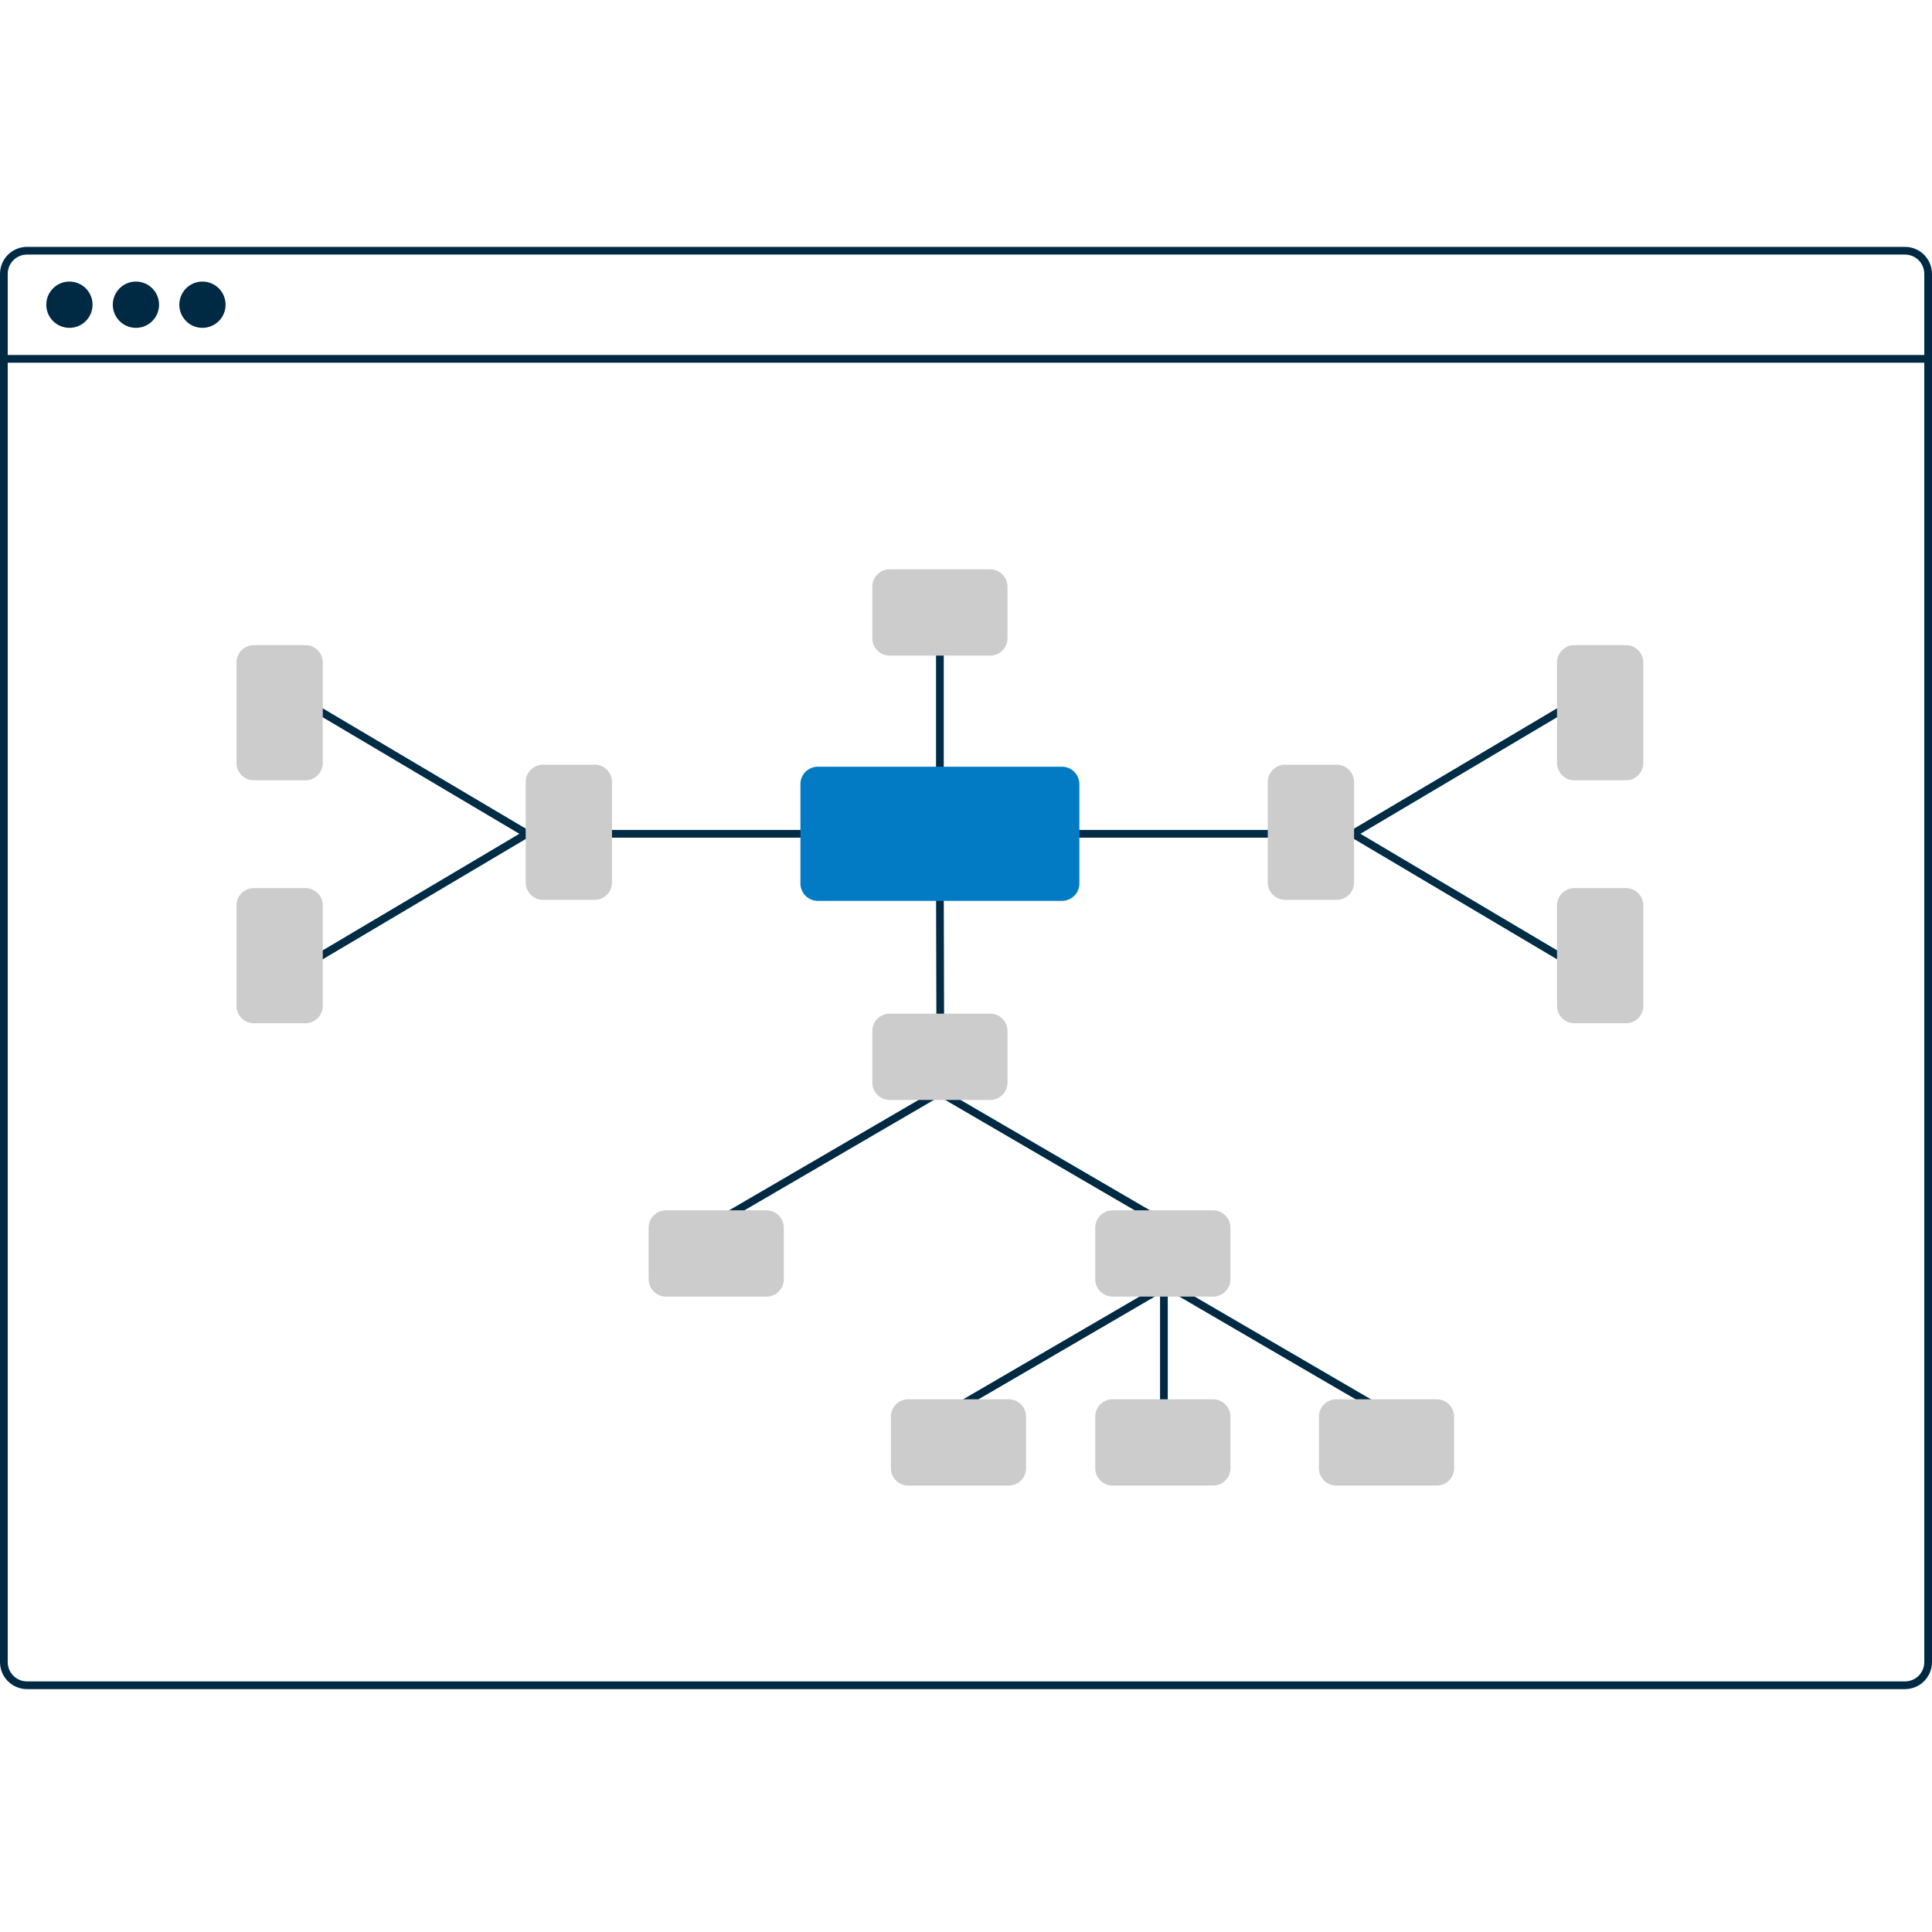 <svg width="180" height="180" viewBox="0 0 180 180" fill="none" xmlns="http://www.w3.org/2000/svg">
<path d="M177.485 23H2.515C1.848 23.001 1.209 23.266 0.737 23.737C0.266 24.209 0.001 24.848 0 25.515V154.856C0.001 155.523 0.266 156.162 0.737 156.634C1.209 157.105 1.848 157.371 2.515 157.371H177.485C178.152 157.371 178.791 157.105 179.263 156.634C179.734 156.162 179.999 155.523 180 154.856V25.515C179.999 24.848 179.734 24.209 179.263 23.737C178.791 23.266 178.152 23.001 177.485 23V23ZM179.281 154.856C179.281 155.333 179.092 155.789 178.755 156.126C178.418 156.463 177.961 156.652 177.485 156.653H2.515C2.039 156.652 1.582 156.463 1.245 156.126C0.908 155.789 0.719 155.333 0.719 154.856V25.515C0.719 25.039 0.908 24.582 1.245 24.245C1.582 23.908 2.039 23.719 2.515 23.719H177.485C177.961 23.719 178.418 23.908 178.755 24.245C179.092 24.582 179.281 25.039 179.281 25.515V154.856Z" fill="#002A44"/>
<path d="M179.641 33.074H0.359V33.793H179.641V33.074Z" fill="#002A44"/>
<path d="M6.467 30.545C7.658 30.545 8.623 29.58 8.623 28.389C8.623 27.199 7.658 26.233 6.467 26.233C5.277 26.233 4.312 27.199 4.312 28.389C4.312 29.58 5.277 30.545 6.467 30.545Z" fill="#002A44"/>
<path d="M12.665 30.545C13.855 30.545 14.82 29.58 14.82 28.389C14.82 27.199 13.855 26.233 12.665 26.233C11.474 26.233 10.509 27.199 10.509 28.389C10.509 29.58 11.474 30.545 12.665 30.545Z" fill="#002A44"/>
<path d="M18.862 30.545C20.052 30.545 21.017 29.58 21.017 28.389C21.017 27.199 20.052 26.233 18.862 26.233C17.671 26.233 16.706 27.199 16.706 28.389C16.706 29.58 17.671 30.545 18.862 30.545Z" fill="#002A44"/>
<path d="M108.438 134.846C108.343 134.846 108.252 134.808 108.184 134.741C108.117 134.673 108.079 134.582 108.079 134.487V119.756C108.079 119.661 108.117 119.57 108.184 119.502C108.252 119.435 108.343 119.397 108.438 119.397C108.534 119.397 108.625 119.435 108.692 119.502C108.76 119.57 108.798 119.661 108.798 119.756V134.487C108.798 134.582 108.76 134.673 108.692 134.741C108.625 134.808 108.534 134.846 108.438 134.846V134.846Z" fill="#002A44"/>
<path d="M107.947 114.008C107.883 114.008 107.821 113.991 107.766 113.959L87.354 102.065C87.272 102.017 87.212 101.938 87.188 101.846C87.163 101.754 87.177 101.656 87.225 101.574C87.272 101.492 87.351 101.432 87.443 101.408C87.535 101.383 87.633 101.396 87.716 101.444L108.128 113.338C108.196 113.378 108.25 113.439 108.28 113.512C108.31 113.585 108.315 113.666 108.294 113.742C108.273 113.818 108.228 113.886 108.165 113.934C108.103 113.982 108.026 114.008 107.947 114.008V114.008Z" fill="#002A44"/>
<path d="M67.122 114.008C67.043 114.008 66.966 113.982 66.904 113.934C66.841 113.886 66.796 113.818 66.775 113.742C66.754 113.666 66.76 113.585 66.79 113.512C66.82 113.439 66.873 113.378 66.941 113.338L87.354 101.444C87.436 101.397 87.534 101.384 87.626 101.408C87.718 101.433 87.796 101.493 87.844 101.575C87.892 101.657 87.905 101.755 87.881 101.846C87.857 101.938 87.797 102.017 87.715 102.065L67.303 113.959C67.248 113.991 67.186 114.008 67.122 114.008V114.008Z" fill="#002A44"/>
<path d="M129.145 131.972C129.082 131.972 129.019 131.955 128.965 131.923L108.552 120.029C108.47 119.981 108.41 119.903 108.386 119.811C108.362 119.719 108.375 119.621 108.423 119.538C108.471 119.456 108.549 119.396 108.641 119.372C108.733 119.347 108.831 119.361 108.914 119.408L129.326 131.302C129.395 131.342 129.448 131.403 129.478 131.476C129.508 131.549 129.513 131.63 129.492 131.706C129.472 131.783 129.426 131.85 129.364 131.898C129.301 131.946 129.224 131.972 129.145 131.972V131.972Z" fill="#002A44"/>
<path d="M88.321 131.972C88.242 131.972 88.165 131.946 88.102 131.898C88.039 131.85 87.994 131.783 87.973 131.706C87.953 131.63 87.958 131.549 87.988 131.476C88.018 131.403 88.071 131.342 88.139 131.302L108.552 119.408C108.634 119.361 108.732 119.348 108.824 119.372C108.916 119.397 108.994 119.457 109.042 119.539C109.09 119.621 109.103 119.719 109.079 119.811C109.055 119.902 108.996 119.981 108.914 120.029L88.501 131.923C88.446 131.955 88.384 131.972 88.321 131.972V131.972Z" fill="#002A44"/>
<path d="M87.6 95.684C87.505 95.684 87.414 95.647 87.347 95.579C87.279 95.512 87.242 95.421 87.241 95.326L87.208 82.253C87.208 82.205 87.217 82.159 87.235 82.115C87.253 82.071 87.279 82.032 87.313 81.998C87.346 81.965 87.385 81.938 87.429 81.92C87.472 81.902 87.519 81.893 87.566 81.892H87.567C87.662 81.892 87.754 81.93 87.821 81.997C87.888 82.065 87.926 82.156 87.927 82.251L87.96 95.324C87.96 95.371 87.951 95.418 87.933 95.462C87.915 95.505 87.888 95.545 87.855 95.578C87.822 95.612 87.782 95.638 87.739 95.657C87.695 95.675 87.649 95.684 87.601 95.684L87.6 95.684Z" fill="#002C46"/>
<path d="M92.248 102.48H82.888C82.46 102.48 82.049 102.31 81.746 102.006C81.442 101.703 81.272 101.292 81.272 100.864V96.056C81.272 95.627 81.442 95.216 81.746 94.913C82.049 94.61 82.46 94.44 82.888 94.439H92.248C92.677 94.44 93.088 94.61 93.391 94.913C93.694 95.216 93.865 95.627 93.865 96.056V100.864C93.865 101.292 93.694 101.703 93.391 102.006C93.088 102.31 92.677 102.48 92.248 102.48V102.48Z" fill="#CCCCCC"/>
<path d="M76.757 78.042H56.841C56.745 78.042 56.654 78.004 56.587 77.937C56.519 77.87 56.481 77.778 56.481 77.683C56.481 77.588 56.519 77.496 56.587 77.429C56.654 77.362 56.745 77.324 56.841 77.324H76.757C76.852 77.324 76.944 77.362 77.011 77.429C77.078 77.496 77.116 77.588 77.116 77.683C77.116 77.778 77.078 77.87 77.011 77.937C76.944 78.004 76.852 78.042 76.757 78.042Z" fill="#002C46"/>
<path d="M87.567 72.91C87.472 72.91 87.381 72.873 87.313 72.805C87.246 72.738 87.208 72.647 87.208 72.551V60.115C87.208 60.02 87.246 59.929 87.313 59.861C87.381 59.794 87.472 59.756 87.567 59.756C87.663 59.756 87.754 59.794 87.821 59.861C87.889 59.929 87.927 60.02 87.927 60.115V72.551C87.927 72.647 87.889 72.738 87.821 72.805C87.754 72.873 87.663 72.91 87.567 72.91V72.91Z" fill="#002C46"/>
<path d="M49.09 78.042C49.026 78.042 48.963 78.025 48.907 77.992L29.573 66.532C29.491 66.484 29.432 66.405 29.409 66.312C29.385 66.22 29.399 66.123 29.448 66.041C29.496 65.959 29.575 65.9 29.667 65.876C29.759 65.852 29.857 65.866 29.939 65.914L49.274 77.374C49.342 77.414 49.394 77.475 49.424 77.548C49.453 77.621 49.458 77.702 49.437 77.778C49.416 77.854 49.371 77.921 49.308 77.969C49.246 78.016 49.169 78.042 49.09 78.042V78.042Z" fill="#002C46"/>
<path d="M29.757 89.502C29.678 89.502 29.602 89.476 29.539 89.428C29.476 89.381 29.431 89.314 29.41 89.238C29.389 89.162 29.394 89.081 29.424 89.008C29.453 88.935 29.506 88.874 29.573 88.834L48.908 77.374C48.99 77.325 49.088 77.311 49.181 77.335C49.273 77.358 49.352 77.418 49.401 77.5C49.449 77.582 49.463 77.68 49.44 77.772C49.416 77.864 49.357 77.943 49.275 77.992L29.94 89.452C29.885 89.484 29.821 89.502 29.757 89.502Z" fill="#002C46"/>
<path d="M55.402 83.837H50.594C50.166 83.837 49.755 83.666 49.452 83.363C49.148 83.06 48.978 82.649 48.977 82.221V72.861C48.978 72.432 49.148 72.021 49.452 71.718C49.755 71.415 50.166 71.244 50.594 71.244H55.402C55.831 71.244 56.242 71.415 56.545 71.718C56.848 72.021 57.018 72.432 57.019 72.861V82.221C57.018 82.649 56.848 83.06 56.545 83.363C56.242 83.666 55.831 83.837 55.402 83.837V83.837Z" fill="#CCCCCC"/>
<path d="M92.248 61.082H82.888C82.46 61.082 82.049 60.911 81.746 60.608C81.442 60.305 81.272 59.894 81.272 59.465V54.658C81.272 54.229 81.442 53.818 81.746 53.515C82.049 53.212 82.46 53.041 82.888 53.041H92.248C92.677 53.041 93.088 53.212 93.391 53.515C93.694 53.818 93.865 54.229 93.865 54.658V59.465C93.865 59.894 93.694 60.305 93.391 60.608C93.088 60.911 92.677 61.082 92.248 61.082V61.082Z" fill="#CCCCCC"/>
<path d="M28.457 72.7H23.649C23.22 72.699 22.809 72.529 22.506 72.226C22.203 71.922 22.033 71.511 22.032 71.083V61.723C22.033 61.294 22.203 60.883 22.506 60.58C22.809 60.277 23.22 60.107 23.649 60.106H28.457C28.885 60.107 29.296 60.277 29.599 60.58C29.902 60.883 30.073 61.294 30.073 61.723V71.083C30.073 71.511 29.902 71.922 29.599 72.226C29.296 72.529 28.885 72.699 28.457 72.7V72.7Z" fill="#CCCCCC"/>
<path d="M28.457 95.334H23.649C23.22 95.334 22.809 95.163 22.506 94.86C22.203 94.557 22.033 94.146 22.032 93.718V84.358C22.033 83.929 22.203 83.518 22.506 83.215C22.809 82.912 23.22 82.741 23.649 82.741H28.457C28.885 82.741 29.296 82.912 29.599 83.215C29.902 83.518 30.073 83.929 30.073 84.358V93.718C30.073 94.146 29.902 94.557 29.599 94.86C29.296 95.163 28.885 95.334 28.457 95.334Z" fill="#CCCCCC"/>
<path d="M118.295 78.042H98.379C98.284 78.042 98.192 78.004 98.125 77.937C98.057 77.87 98.019 77.778 98.019 77.683C98.019 77.588 98.057 77.496 98.125 77.429C98.192 77.362 98.284 77.324 98.379 77.324H118.295C118.39 77.324 118.482 77.362 118.549 77.429C118.616 77.496 118.654 77.588 118.654 77.683C118.654 77.778 118.616 77.87 118.549 77.937C118.482 78.004 118.39 78.042 118.295 78.042Z" fill="#002C46"/>
<path d="M126.044 78.042C125.965 78.042 125.889 78.016 125.826 77.969C125.763 77.921 125.718 77.854 125.697 77.778C125.677 77.702 125.681 77.621 125.711 77.548C125.74 77.475 125.793 77.414 125.861 77.374L145.195 65.914C145.236 65.89 145.281 65.874 145.328 65.868C145.374 65.861 145.422 65.863 145.468 65.875C145.513 65.887 145.556 65.907 145.594 65.936C145.632 65.964 145.664 65.999 145.688 66.04C145.712 66.081 145.728 66.126 145.734 66.172C145.741 66.219 145.738 66.266 145.727 66.312C145.715 66.358 145.694 66.401 145.666 66.439C145.638 66.476 145.602 66.508 145.562 66.532L126.227 77.992C126.172 78.025 126.109 78.042 126.044 78.042V78.042Z" fill="#002C46"/>
<path d="M145.378 89.502C145.314 89.502 145.251 89.484 145.195 89.452L125.861 77.992C125.779 77.943 125.719 77.864 125.696 77.772C125.672 77.68 125.686 77.582 125.735 77.5C125.783 77.418 125.862 77.358 125.955 77.335C126.047 77.311 126.145 77.325 126.227 77.374L145.562 88.833C145.629 88.874 145.682 88.935 145.712 89.008C145.741 89.081 145.746 89.162 145.725 89.238C145.704 89.314 145.659 89.381 145.596 89.428C145.534 89.476 145.457 89.502 145.378 89.502V89.502Z" fill="#002C46"/>
<path d="M124.541 83.837H119.733C119.304 83.837 118.893 83.666 118.59 83.363C118.287 83.06 118.117 82.649 118.116 82.221V72.861C118.117 72.432 118.287 72.021 118.59 71.718C118.893 71.415 119.304 71.244 119.733 71.244H124.541C124.969 71.244 125.38 71.415 125.683 71.718C125.986 72.021 126.157 72.432 126.157 72.861V82.221C126.157 82.649 125.986 83.06 125.683 83.363C125.38 83.666 124.969 83.837 124.541 83.837Z" fill="#CCCCCC"/>
<path d="M151.487 72.7H146.679C146.251 72.699 145.84 72.529 145.537 72.226C145.233 71.922 145.063 71.511 145.062 71.083V61.723C145.063 61.294 145.233 60.883 145.537 60.58C145.84 60.277 146.251 60.107 146.679 60.106H151.487C151.916 60.107 152.327 60.277 152.63 60.58C152.933 60.883 153.103 61.294 153.104 61.723V71.083C153.103 71.511 152.933 71.922 152.63 72.226C152.327 72.529 151.916 72.699 151.487 72.7V72.7Z" fill="#CCCCCC"/>
<path d="M151.487 95.334H146.679C146.251 95.334 145.84 95.163 145.537 94.86C145.233 94.557 145.063 94.146 145.062 93.718V84.358C145.063 83.929 145.233 83.518 145.537 83.215C145.84 82.912 146.251 82.741 146.679 82.741H151.487C151.916 82.741 152.327 82.912 152.63 83.215C152.933 83.518 153.103 83.929 153.104 84.358V93.718C153.103 94.146 152.933 94.557 152.63 94.86C152.327 95.163 151.916 95.334 151.487 95.334V95.334Z" fill="#CCCCCC"/>
<path d="M71.409 120.804H62.049C61.621 120.803 61.21 120.633 60.907 120.33C60.604 120.027 60.433 119.616 60.433 119.187V114.379C60.433 113.951 60.604 113.54 60.907 113.237C61.21 112.934 61.621 112.763 62.049 112.763H71.409C71.838 112.763 72.249 112.934 72.552 113.237C72.855 113.54 73.026 113.951 73.026 114.379V119.187C73.026 119.616 72.855 120.027 72.552 120.33C72.249 120.633 71.838 120.803 71.409 120.804Z" fill="#CCCCCC"/>
<path d="M113.019 120.804H103.659C103.23 120.803 102.819 120.633 102.516 120.33C102.213 120.027 102.042 119.616 102.042 119.187V114.379C102.042 113.951 102.213 113.54 102.516 113.237C102.819 112.934 103.23 112.763 103.659 112.763H113.019C113.447 112.763 113.858 112.934 114.161 113.237C114.465 113.54 114.635 113.951 114.636 114.379V119.187C114.635 119.616 114.465 120.027 114.161 120.33C113.858 120.633 113.447 120.803 113.019 120.804Z" fill="#CCCCCC"/>
<path d="M93.977 138.409H84.617C84.188 138.408 83.777 138.238 83.474 137.935C83.171 137.632 83.001 137.221 83 136.792V131.984C83.001 131.556 83.171 131.145 83.474 130.842C83.777 130.538 84.188 130.368 84.617 130.367H93.977C94.405 130.368 94.816 130.538 95.12 130.842C95.423 131.145 95.593 131.556 95.594 131.984V136.792C95.593 137.221 95.423 137.632 95.12 137.935C94.816 138.238 94.405 138.408 93.977 138.409Z" fill="#CCCCCC"/>
<path d="M133.858 138.409H124.498C124.069 138.408 123.658 138.238 123.355 137.935C123.052 137.632 122.881 137.221 122.881 136.792V131.984C122.881 131.556 123.052 131.145 123.355 130.842C123.658 130.538 124.069 130.368 124.498 130.367H133.858C134.286 130.368 134.697 130.538 135 130.842C135.303 131.145 135.474 131.556 135.474 131.984V136.792C135.474 137.221 135.303 137.632 135 137.935C134.697 138.238 134.286 138.408 133.858 138.409V138.409Z" fill="#CCCCCC"/>
<path d="M113.019 138.409H103.659C103.23 138.408 102.819 138.238 102.516 137.935C102.213 137.632 102.042 137.221 102.042 136.792V131.984C102.042 131.556 102.213 131.145 102.516 130.842C102.819 130.538 103.23 130.368 103.659 130.367H113.019C113.447 130.368 113.858 130.538 114.161 130.842C114.465 131.145 114.635 131.556 114.636 131.984V136.792C114.635 137.221 114.465 137.632 114.161 137.935C113.858 138.238 113.447 138.408 113.019 138.409Z" fill="#CCCCCC"/>
<path d="M98.946 83.933H76.19C75.761 83.933 75.35 83.762 75.047 83.459C74.744 83.156 74.574 82.745 74.573 82.316V73.05C74.574 72.621 74.744 72.21 75.047 71.907C75.35 71.604 75.761 71.433 76.19 71.433H98.946C99.375 71.433 99.786 71.604 100.089 71.907C100.392 72.21 100.563 72.621 100.563 73.05V82.316C100.563 82.745 100.392 83.156 100.089 83.459C99.786 83.762 99.375 83.933 98.946 83.933V83.933Z" fill="#037BC4"/>
</svg>
